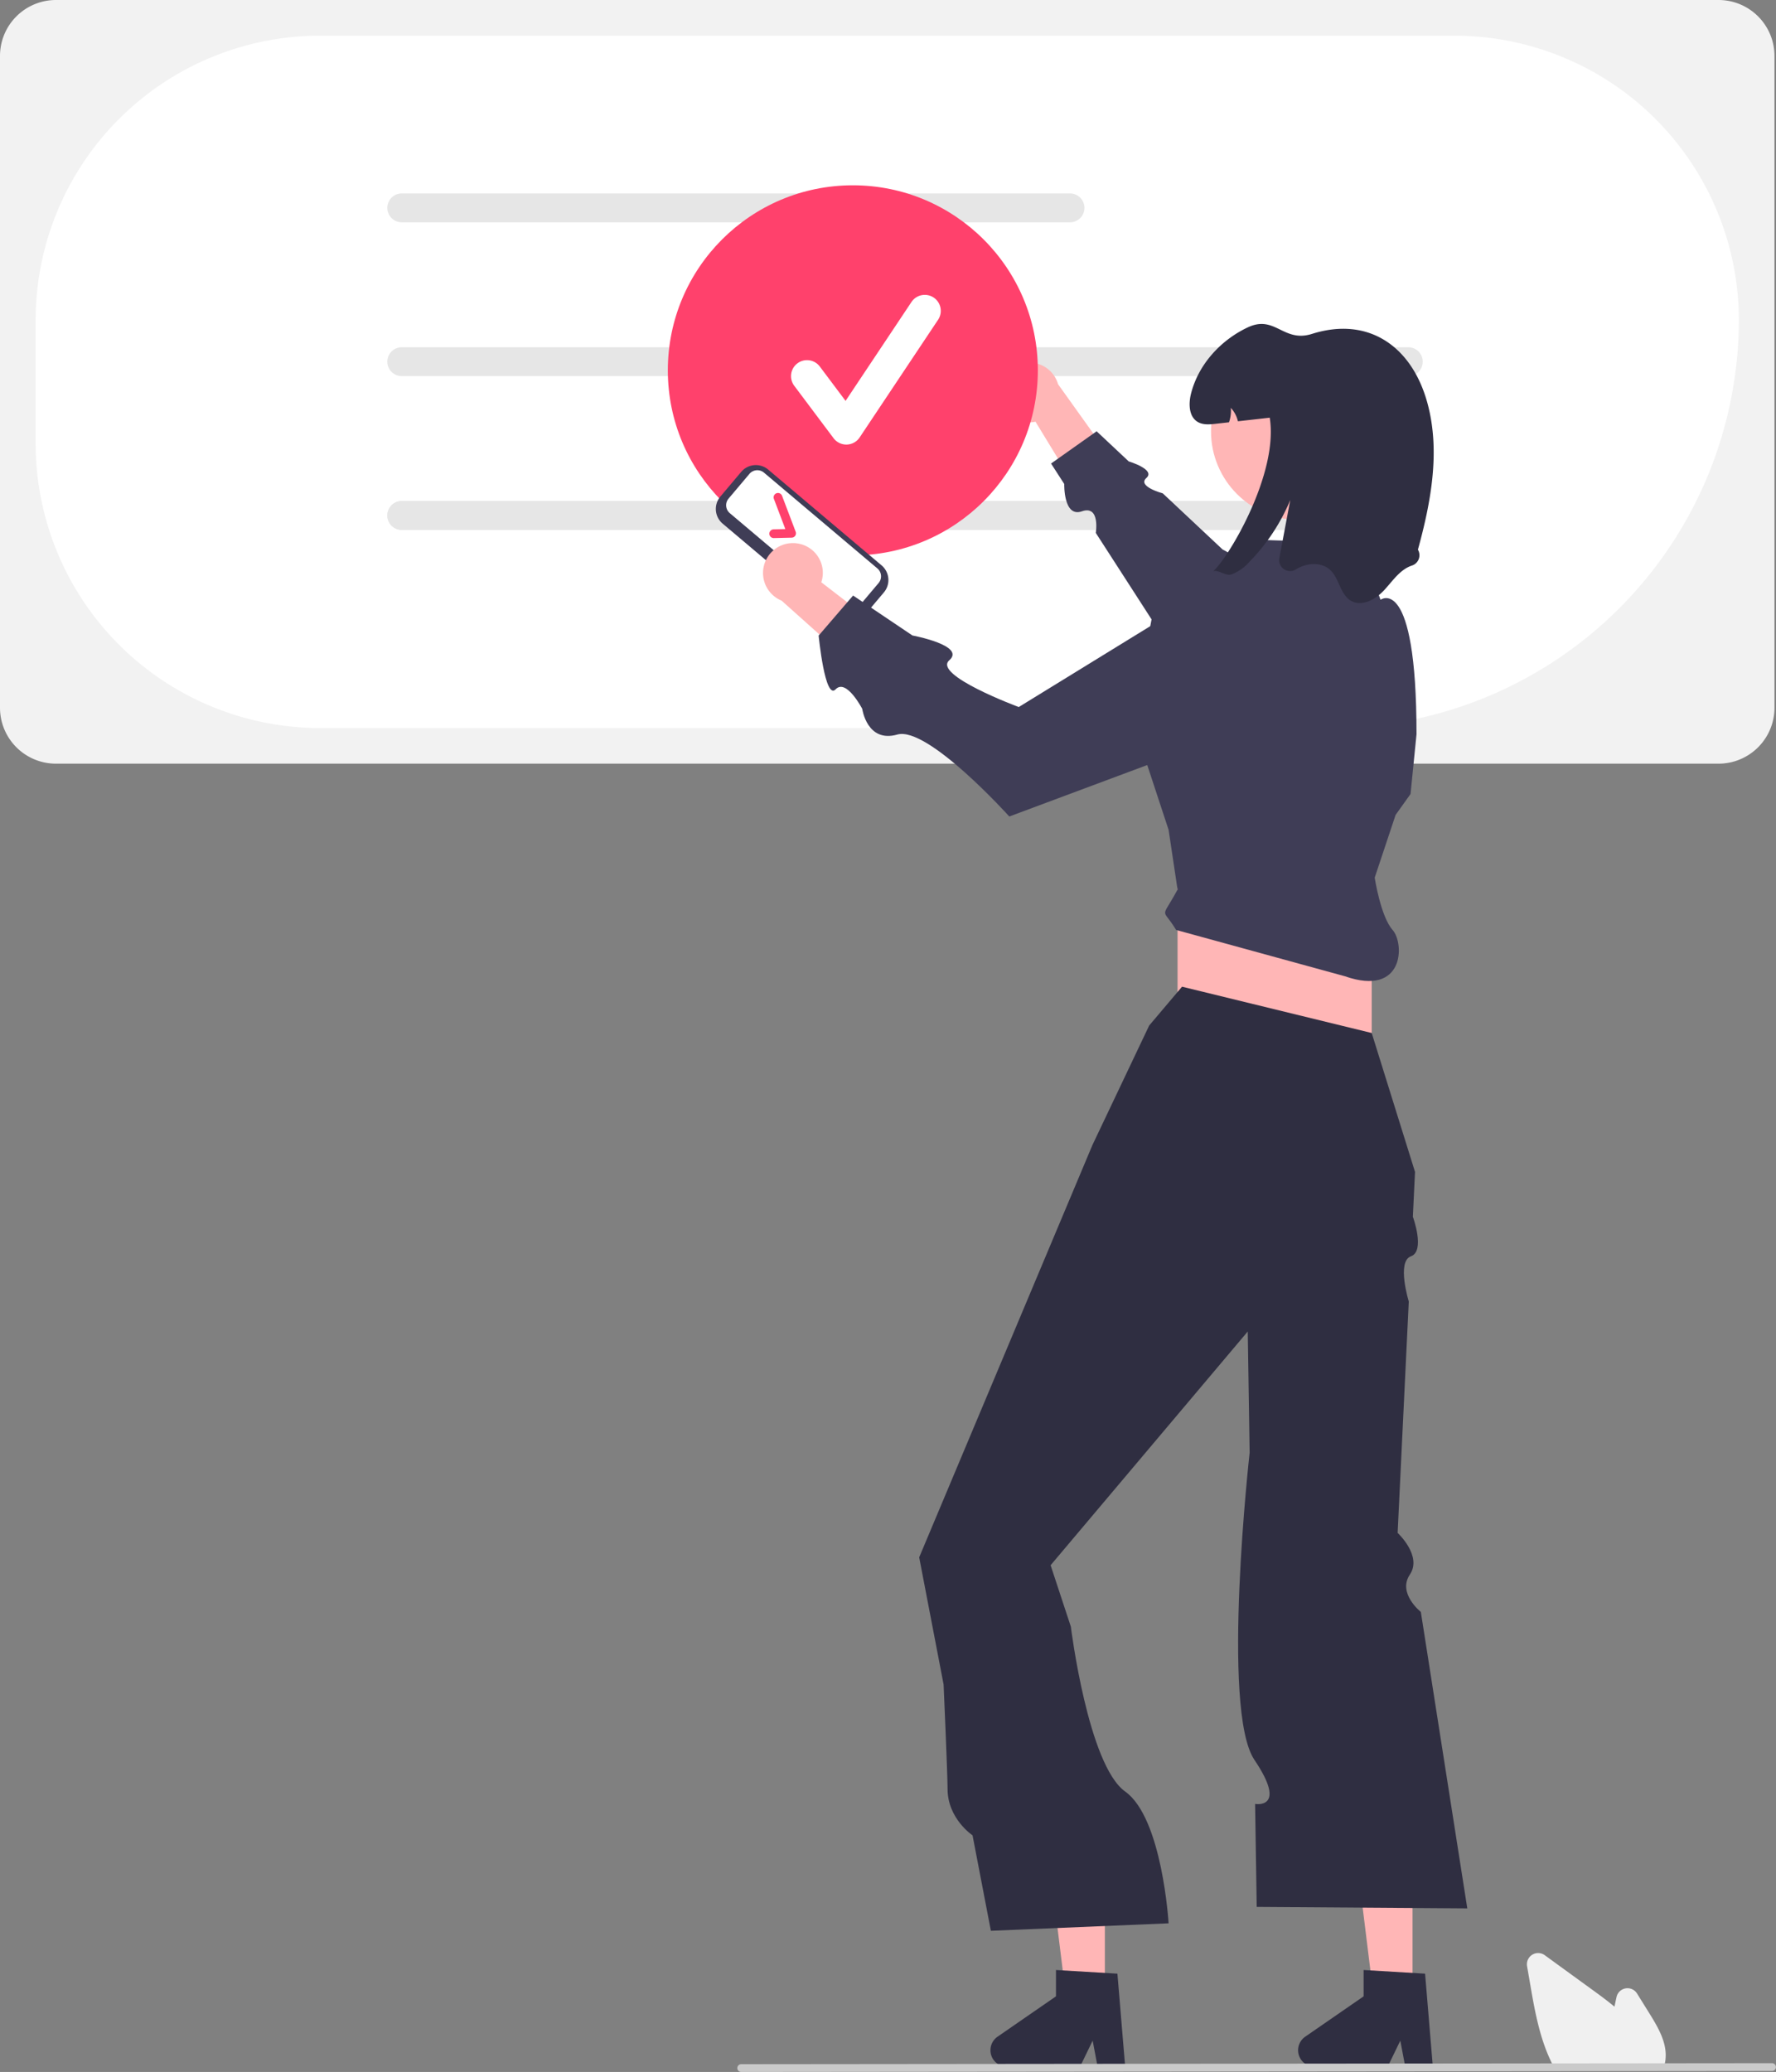<svg xmlns="http://www.w3.org/2000/svg" data-name="Layer 1" width="543.219" height="633.601" viewBox="0 0 543.219 633.601" xmlns:xlink="http://www.w3.org/1999/xlink"><rect x="0" y="0" width="543.219" height="633.601" fill="#808080" stroke="none"/><path d="M854.052,366.728H345.482a17.112,17.112,0,0,1-17.092-17.092V150.291a17.112,17.112,0,0,1,17.092-17.092H854.052a17.112,17.112,0,0,1,17.092,17.092V349.636A17.112,17.112,0,0,1,854.052,366.728Z" transform="translate(-328.39 -133.199)" fill="#f2f2f2"/><path d="M735.442,355.827H426.21a87.014,87.014,0,0,1-86.916-86.916V231.026a87.015,87.015,0,0,1,86.916-86.917h347.118a87.015,87.015,0,0,1,86.916,86.917A124.943,124.943,0,0,1,735.442,355.827Z" transform="translate(-328.39 -133.199)" fill="#fff"/><path d="M655.673,201.175H451.267a4.408,4.408,0,1,1,0-8.816H655.673a4.408,4.408,0,0,1,0,8.816Z" transform="translate(-328.39 -133.199)" fill="#e6e6e6"/><path d="M759.147,248.206H451.267a4.408,4.408,0,1,1,0-8.816H759.147a4.408,4.408,0,0,1,0,8.816Z" transform="translate(-328.39 -133.199)" fill="#e6e6e6"/><path d="M759.147,295.237H451.267a4.408,4.408,0,1,1,0-8.816H759.147a4.408,4.408,0,0,1,0,8.816Z" transform="translate(-328.39 -133.199)" fill="#e6e6e6"/><path d="M759.147,295.237H451.267a4.408,4.408,0,1,1,0-8.816H759.147a4.408,4.408,0,0,1,0,8.816Z" transform="translate(-328.39 -133.199)" fill="#e6e6e6"/><path d="M634.103,253.604a9.088,9.088,0,0,0,11.007,8.547l16.811,27.578,7.155-15.182L652.015,250.686a9.138,9.138,0,0,0-17.912,2.918Z" transform="translate(-328.39 -133.199)" fill="#ffb6b6"/><path d="M760.255,332.64,702.323,301.216,684.05,284.072s-7.944-2.127-5.02-4.71-5.408-5.074-5.408-5.074l-9.809-9.203L649.873,274.948l4.034,6.253s-.278,10.352,5.393,8.361,4.254,6.594,4.254,6.594l33.85,52.471Z" transform="translate(-328.39 -133.199)" fill="#3f3d56"/><circle cx="260.855" cy="113.249" r="56.586" fill="#ff416c"/><polygon points="432.044 611.601 420.278 611.601 414.679 566.219 432.044 566.219 432.044 611.601" fill="#ffb6b6"/><path d="M766.644,765.186h-8.438l-1.506-7.966-3.857,7.966H730.465a5.031,5.031,0,0,1-2.859-9.17l17.871-12.342V735.62l18.797,1.122Z" transform="translate(-328.39 -133.199)" fill="#2f2e41"/><polygon points="337.942 611.601 326.176 611.601 320.577 566.219 337.942 566.219 337.942 611.601" fill="#ffb6b6"/><path d="M672.542,765.186h-8.438l-1.506-7.966L658.741,765.186H636.363a5.031,5.031,0,0,1-2.859-9.17l17.871-12.342V735.62l18.797,1.122Z" transform="translate(-328.39 -133.199)" fill="#2f2e41"/><rect x="360.175" y="268.381" width="59.385" height="67.607" fill="#ffb6b6"/><path d="M689.936,434.927l-10.05,11.877L662.527,483.349,618.788,587.418l-9.25,22.009,7.47,38.907s1.209,27.411,1.209,31.898c0,9.136,7.641,14.198,7.641,14.198l5.606,29.198,54.36-2.284s-1.897-32.185-13.282-40.303-16.619-50.429-16.619-50.429l-6.186-18.772,60.298-71.478.389,24.985.188,12.093s-8.83,78.656,1.463,93.921.21,13.469.21,13.469l.49,31.488,64.41.457L762.976,626.121s-7.215-5.697-3.355-11.424-3.742-12.741-3.742-12.741l3.41-70.772s-3.775-12.224.665-13.813.583-12.101.583-12.101l.66-13.698-13.247-42.483Z" transform="translate(-328.39 -133.199)" fill="#2f2e41"/><path d="M748.864,401.581l6.395-19.186,4.568-6.395,1.827-18.272c0-49.335-11.004-41.12-11.004-41.12l-6.354-17.351-29.236-.914L696.331,316.158l-15.531,5.482-6.082,31.602,11.107,33.721,2.741,18.272c-5.228,9.652-4.786,5.087-.457,12.334l51.619,14.161c18.272,6.395,18.272-10.05,14.608-14.161C750.672,413.458,748.864,401.581,748.864,401.581Z" transform="translate(-328.39 -133.199)" fill="#3f3d56"/><circle cx="397.511" cy="131.907" r="27.102" fill="#ffb6b6"/><path d="M699.506,307.834" transform="translate(-328.39 -133.199)" fill="#2f2e41"/><path d="M762.084,301.284a3.329,3.329,0,0,1-1.855,4.87c-3.636,1.206-5.875,4.723-8.487,7.537-2.604,2.805-6.797,5.135-10.123,3.225-3.316-1.9-3.545-6.752-6.322-9.383-2.704-2.558-7.199-2.248-10.379-.302l-.095.058a3.351,3.351,0,0,1-5.127-3.41q1.671-8.887,3.34-17.772a59.761,59.761,0,0,1-12.507,18.912,13.757,13.757,0,0,1-5.427,3.819c-1.9.603-3.746-1.361-5.591-1.005,4.586-4.011,20.008-29.72,17.249-46.905q-4.865.548-9.73,1.096A8.943,8.943,0,0,0,704.855,257.924a10.51,10.51,0,0,1-.557,4.413c-1.352.155-2.713.302-4.066.457-1.882.21-3.929.393-5.546-.594-2.695-1.644-2.777-5.536-2.01-8.606,2.248-8.926,9.063-16.39,17.404-20.3,8.341-3.901,10.808,4.787,19.597,2.01,17.359-5.482,30.661,3.892,35.348,21.287C768.963,271.181,766.104,286.666,762.084,301.284Z" transform="translate(-328.39 -133.199)" fill="#2f2e41"/><path d="M837.116,765.776H803.929l-.143-.259c-.424-.77-.834-1.585-1.217-2.423-3.418-7.318-4.863-15.688-6.138-23.073l-.96-5.566a3.437,3.437,0,0,1,5.41-3.362q7.565,5.505,15.136,10.999c1.911,1.391,4.094,3,6.184,4.739.202-.979.413-1.962.624-2.931a3.439,3.439,0,0,1,6.281-1.086l3.883,6.238c2.832,4.556,5.332,9.045,4.822,13.887a.756.756,0,0,1-.013.176,10.947,10.947,0,0,1-.563,2.331Z" transform="translate(-328.39 -133.199)" fill="#f0f0f0"/><path d="M870.425,766.493l-315.358.307a1.191,1.191,0,0,1,0-2.381l315.358-.307a1.191,1.191,0,0,1,0,2.381Z" transform="translate(-328.39 -133.199)" fill="#cacaca"/><path d="M584.101,322.609l-34.688-29.294a5.865,5.865,0,0,1-.696-8.257l6.384-7.56a5.865,5.865,0,0,1,8.257-.696l34.688,29.294a5.865,5.865,0,0,1,.696,8.257l-6.384,7.56A5.865,5.865,0,0,1,584.101,322.609Z" transform="translate(-328.39 -133.199)" fill="#3f3d56"/><path d="M551.234,285.668a3.161,3.161,0,0,0,.375,4.449l34.688,29.294a3.161,3.161,0,0,0,4.449-.375l6.384-7.56a3.161,3.161,0,0,0-.375-4.449l-34.688-29.294a3.161,3.161,0,0,0-4.449.375Z" transform="translate(-328.39 -133.199)" fill="#fff"/><path d="M571.598,297.056a1.333,1.333,0,0,1-1.054.558l-5.45.125a1.334,1.334,0,1,1-.061-2.667l3.566-.082-3.511-9.265a1.334,1.334,0,0,1,2.494-.945l4.18,11.028a1.334,1.334,0,0,1-.141,1.218Z" transform="translate(-328.39 -133.199)" fill="#ff416c"/><path d="M572.297,299.384a9.088,9.088,0,0,1,7.3,11.871l25.586,19.709-15.87,5.461-21.864-19.554a9.138,9.138,0,0,1,4.848-17.489Z" transform="translate(-328.39 -133.199)" fill="#ffb6b6"/><path d="M705.505,309.129l-65.509,40.278s-26.413-9.773-21.251-14.297-11.271-7.583-11.271-7.583l-18.153-12.213-10.534,12.242s1.919,19.885,5.185,16.442,8.147,5.963,8.147,5.963,1.443,10.502,10.739,7.859S637.101,382.882,637.101,382.882l80.622-30.069Z" transform="translate(-328.39 -133.199)" fill="#3f3d56"/><path d="M587.255,269.147a4.891,4.891,0,0,1-3.913-1.957l-11.998-15.997a4.892,4.892,0,1,1,7.827-5.87l7.849,10.465,20.16-30.24a4.892,4.892,0,0,1,8.141,5.427l-23.996,35.994a4.894,4.894,0,0,1-3.935,2.177C587.346,269.146,587.301,269.147,587.255,269.147Z" transform="translate(-328.39 -133.199)" fill="#fff"/></svg>